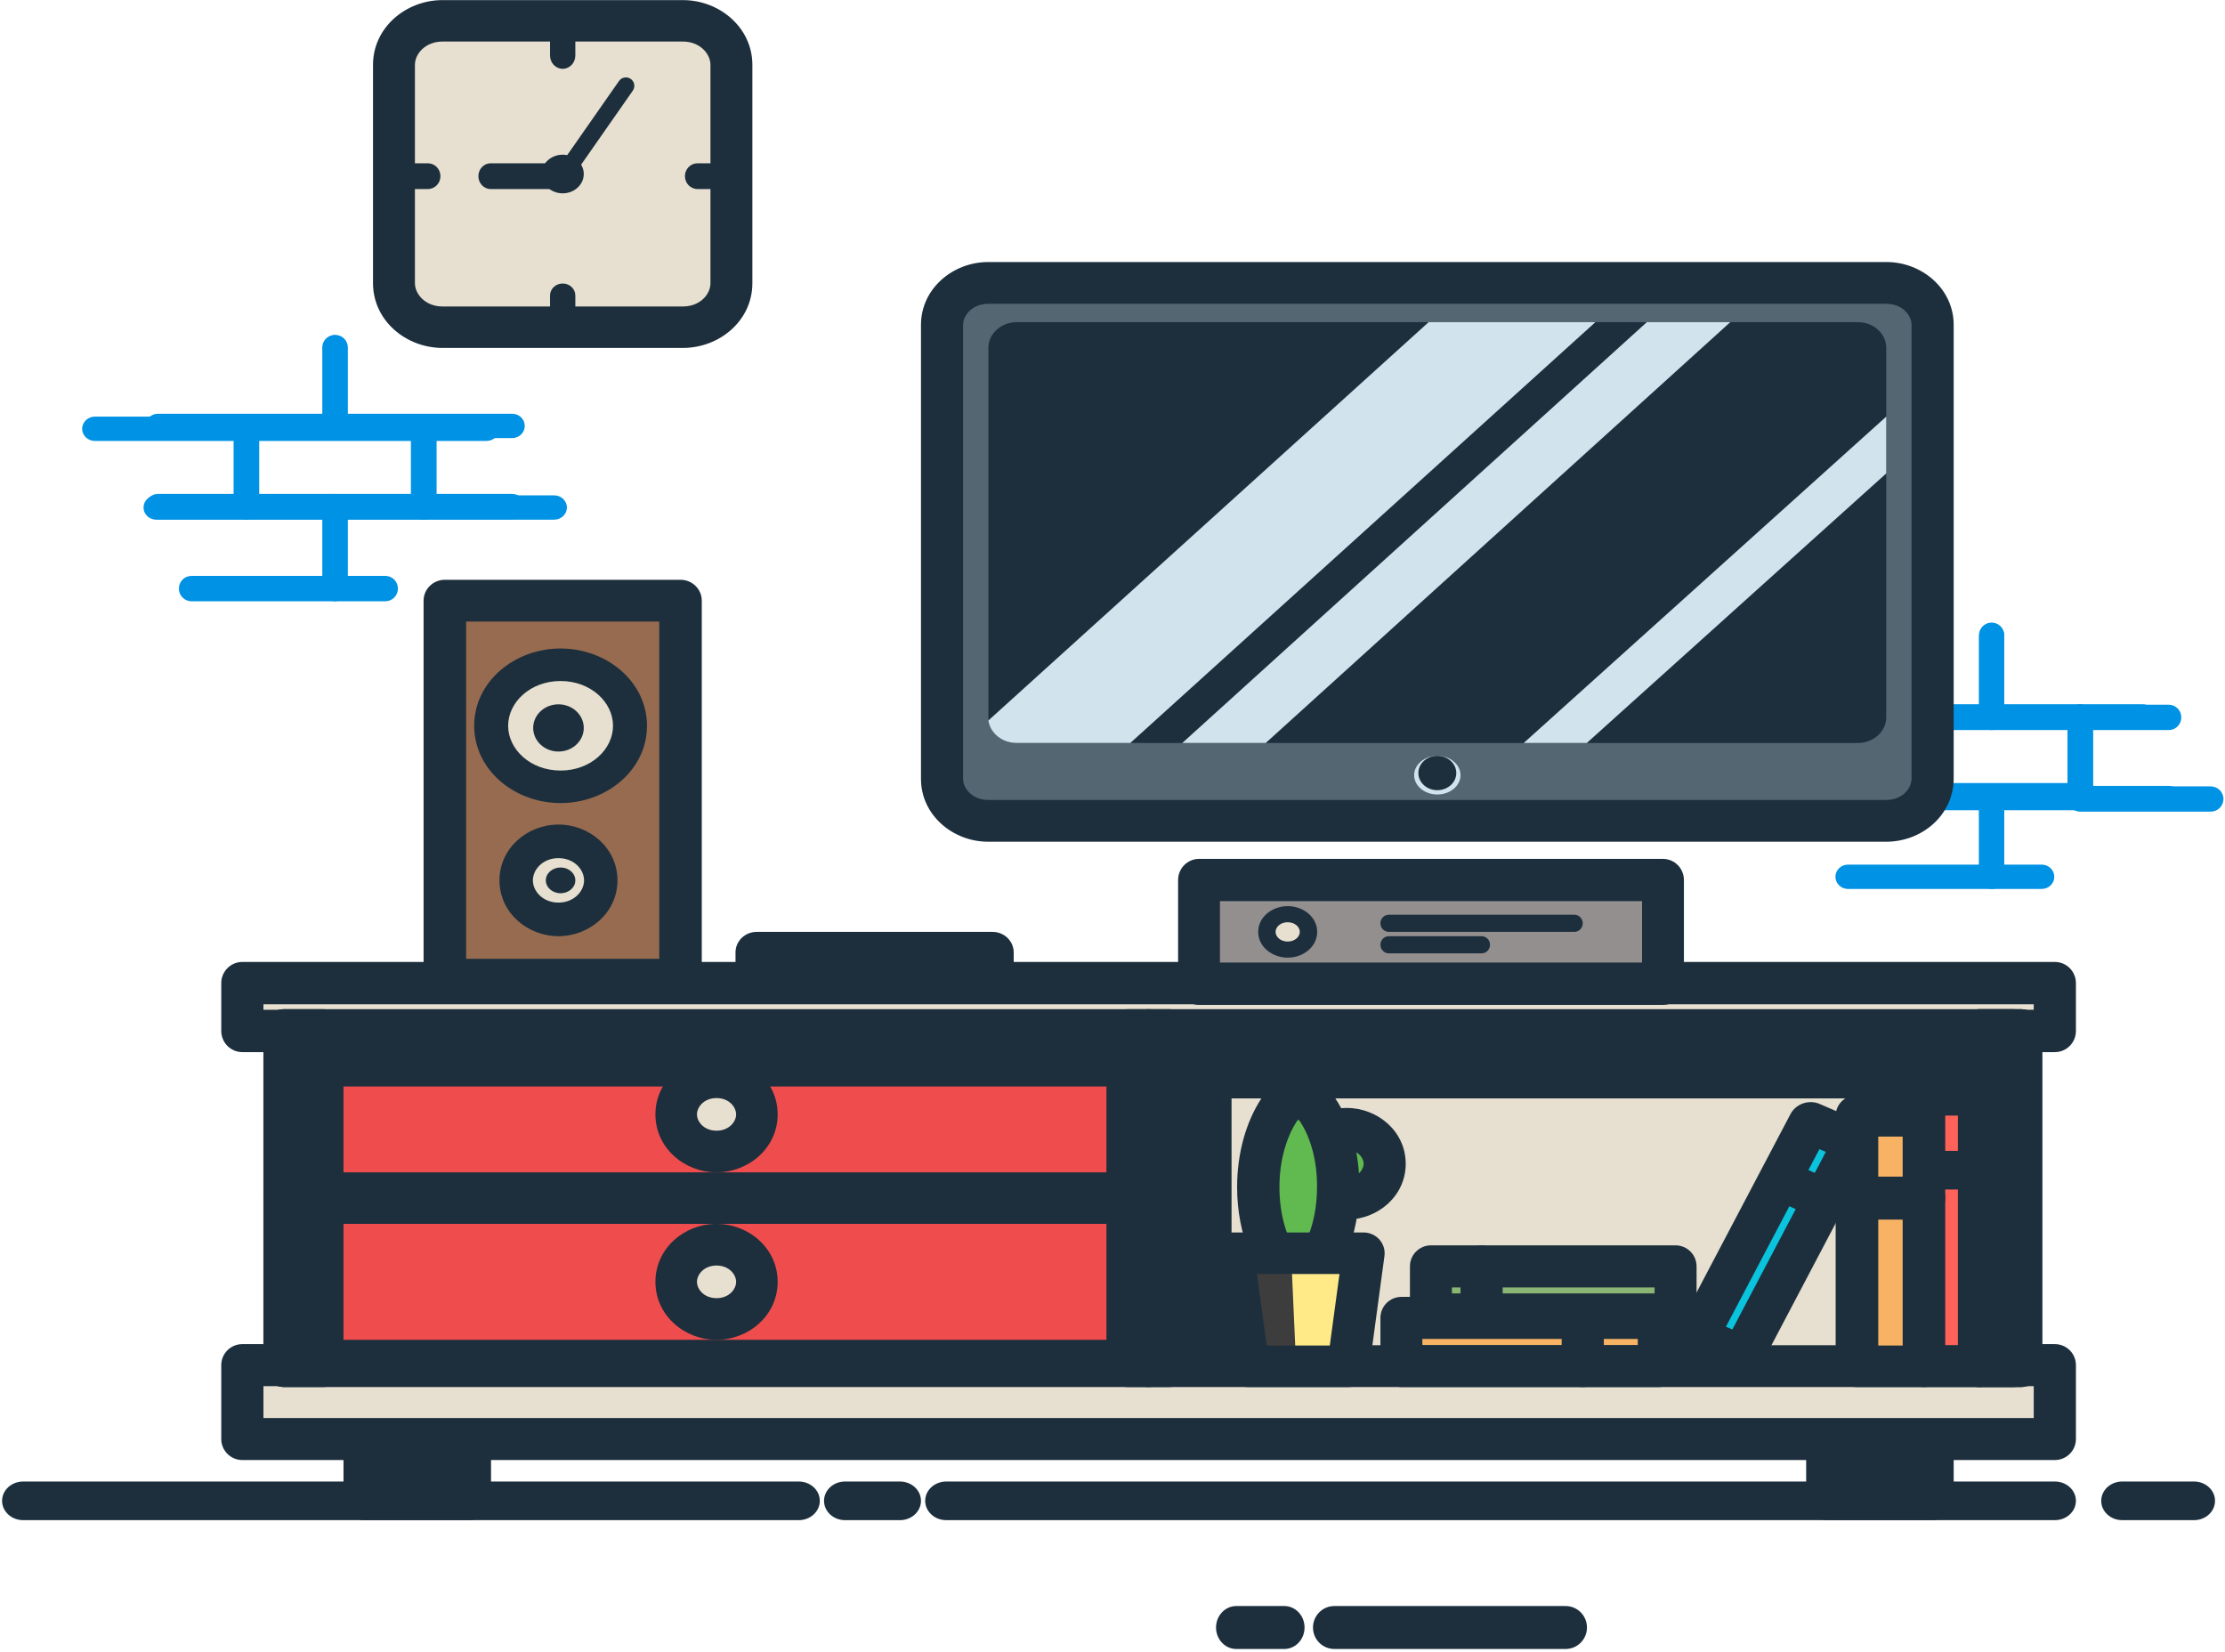<svg width="524" height="389" viewBox="0 0 524 389" fill="none" xmlns="http://www.w3.org/2000/svg">
<path fill-rule="evenodd" clip-rule="evenodd" d="M78.932 78.895C80.565 78.895 81.889 80.178 81.889 81.761V100.297C81.889 101.879 80.565 103.162 78.932 103.162H37.197C35.564 103.162 34.24 101.879 34.24 100.297C34.24 98.714 35.564 97.431 37.197 97.431H75.975V81.761C75.975 80.178 77.299 78.895 78.932 78.895Z" fill="#0092E4"/>
<path fill-rule="evenodd" clip-rule="evenodd" d="M78.89 78.895C80.523 78.895 81.847 80.178 81.847 81.761V97.431H120.625C122.258 97.431 123.582 98.714 123.582 100.297C123.582 101.879 122.258 103.162 120.625 103.162H78.89C77.257 103.162 75.933 101.879 75.933 100.297V81.761C75.933 80.178 77.257 78.895 78.89 78.895Z" fill="#0092E4"/>
<path fill-rule="evenodd" clip-rule="evenodd" d="M55.086 100.972C55.086 99.39 56.41 98.107 58.043 98.107H99.778C101.411 98.107 102.735 99.39 102.735 100.972V119.509C102.735 121.091 101.411 122.374 99.778 122.374H58.043C56.41 122.374 55.086 121.091 55.086 119.509V100.972ZM61.001 103.838V116.643H96.821V103.838H61.001Z" fill="#0092E4"/>
<path fill-rule="evenodd" clip-rule="evenodd" d="M75.933 119.292C75.933 117.644 77.257 116.307 78.89 116.307H120.625C122.258 116.307 123.582 117.644 123.582 119.292C123.582 120.941 122.258 122.277 120.625 122.277H81.847V135.616H90.756C92.389 135.616 93.713 136.952 93.713 138.601C93.713 140.25 92.389 141.586 90.756 141.586H78.89C77.257 141.586 75.933 140.25 75.933 138.601V119.292Z" fill="#0092E4"/>
<path fill-rule="evenodd" clip-rule="evenodd" d="M34.24 119.292C34.24 117.644 35.564 116.307 37.197 116.307H78.932C80.565 116.307 81.889 117.644 81.889 119.292V138.601C81.889 140.25 80.565 141.586 78.932 141.586H45.085C43.452 141.586 42.128 140.25 42.128 138.601C42.128 136.952 43.452 135.616 45.085 135.616H75.975V122.277H37.197C35.564 122.277 34.24 120.941 34.24 119.292Z" fill="#0092E4"/>
<path fill-rule="evenodd" clip-rule="evenodd" d="M19.349 100.972C19.349 99.39 20.694 98.107 22.354 98.107H58.038C59.697 98.107 61.042 99.39 61.042 100.972V119.509C61.042 121.091 59.697 122.374 58.038 122.374H36.806C35.146 122.374 33.801 121.091 33.801 119.509C33.801 117.926 35.146 116.643 36.806 116.643H55.034V103.838H22.354C20.694 103.838 19.349 102.555 19.349 100.972Z" fill="#0092E4"/>
<path fill-rule="evenodd" clip-rule="evenodd" d="M96.779 100.972C96.779 99.39 98.128 98.107 99.792 98.107H114.56C116.224 98.107 117.573 99.39 117.573 100.972C117.573 102.555 116.224 103.838 114.56 103.838H102.805V116.643H130.496C132.16 116.643 133.509 117.926 133.509 119.509C133.509 121.091 132.16 122.374 130.496 122.374H99.792C98.128 122.374 96.779 121.091 96.779 119.509V100.972Z" fill="#0092E4"/>
<path fill-rule="evenodd" clip-rule="evenodd" d="M469.059 146.642C470.692 146.642 472.016 147.978 472.016 149.627V168.935C472.016 170.584 470.692 171.92 469.059 171.92H427.324C425.691 171.92 424.367 170.584 424.367 168.935C424.367 167.287 425.691 165.95 427.324 165.95H466.102V149.627C466.102 147.978 467.426 146.642 469.059 146.642Z" fill="#0092E4"/>
<path fill-rule="evenodd" clip-rule="evenodd" d="M469.021 146.642C470.657 146.642 471.983 147.978 471.983 149.627V165.95H510.748C512.383 165.95 513.709 167.287 513.709 168.935C513.709 170.584 512.383 171.92 510.748 171.92H469.021C467.386 171.92 466.06 170.584 466.06 168.935V149.627C466.06 147.978 467.386 146.642 469.021 146.642Z" fill="#0092E4"/>
<path fill-rule="evenodd" clip-rule="evenodd" d="M445.214 168.719C445.214 167.137 446.537 165.854 448.171 165.854H489.906C491.539 165.854 492.863 167.137 492.863 168.719V187.255C492.863 188.838 491.539 190.121 489.906 190.121H448.171C446.537 190.121 445.214 188.838 445.214 187.255V168.719ZM451.128 171.585V184.39H486.948V171.585H451.128Z" fill="#0092E4"/>
<path fill-rule="evenodd" clip-rule="evenodd" d="M466.06 187.931C466.06 186.348 467.386 185.065 469.021 185.065H510.748C512.383 185.065 513.709 186.348 513.709 187.931C513.709 189.514 512.383 190.797 510.748 190.797H471.983V203.602H480.837C482.473 203.602 483.798 204.884 483.798 206.467C483.798 208.05 482.473 209.333 480.837 209.333H469.021C467.386 209.333 466.06 208.05 466.06 206.467V187.931Z" fill="#0092E4"/>
<path fill-rule="evenodd" clip-rule="evenodd" d="M424.367 187.931C424.367 186.348 425.691 185.065 427.324 185.065H469.059C470.692 185.065 472.016 186.348 472.016 187.931V206.467C472.016 208.05 470.692 209.333 469.059 209.333H435.213C433.579 209.333 432.255 208.05 432.255 206.467C432.255 204.884 433.579 203.602 435.213 203.602H466.102V190.797H427.324C425.691 190.797 424.367 189.514 424.367 187.931Z" fill="#0092E4"/>
<path fill-rule="evenodd" clip-rule="evenodd" d="M409.477 168.831C409.477 167.187 410.824 165.854 412.486 165.854H448.161C449.822 165.854 451.17 167.187 451.17 168.831V188.154C451.17 189.799 449.822 191.132 448.161 191.132H426.961C425.3 191.132 423.952 189.799 423.952 188.154C423.952 186.51 425.3 185.177 426.961 185.177H445.152V171.809H412.486C410.824 171.809 409.477 170.476 409.477 168.831Z" fill="#8DC6BF"/>
<path fill-rule="evenodd" clip-rule="evenodd" d="M486.906 168.831C486.906 167.187 488.258 165.854 489.925 165.854H504.652C506.319 165.854 507.67 167.187 507.67 168.831C507.67 170.476 506.319 171.809 504.652 171.809H492.943V185.177H520.618C522.285 185.177 523.636 186.51 523.636 188.154C523.636 189.799 522.285 191.132 520.618 191.132H489.925C488.258 191.132 486.906 189.799 486.906 188.154V168.831Z" fill="#0092E4"/>
<path fill-rule="evenodd" clip-rule="evenodd" d="M494.848 353.421C494.848 350.908 497.062 348.871 499.793 348.871H516.705C519.437 348.871 521.651 350.908 521.651 353.421C521.651 355.934 519.437 357.971 516.705 357.971H499.793C497.062 357.971 494.848 355.934 494.848 353.421Z" fill="#1D2F3D"/>
<path fill-rule="evenodd" clip-rule="evenodd" d="M217.887 353.421C217.887 350.908 220.11 348.871 222.852 348.871H483.927C486.669 348.871 488.892 350.908 488.892 353.421C488.892 355.934 486.669 357.971 483.927 357.971H222.852C220.11 357.971 217.887 355.934 217.887 353.421Z" fill="#1D2F3D"/>
<path fill-rule="evenodd" clip-rule="evenodd" d="M194.063 353.421C194.063 350.908 196.279 348.871 199.012 348.871H211.945C214.679 348.871 216.895 350.908 216.895 353.421C216.895 355.934 214.679 357.971 211.945 357.971H199.012C196.279 357.971 194.063 355.934 194.063 353.421Z" fill="#1D2F3D"/>
<path fill-rule="evenodd" clip-rule="evenodd" d="M0.488 353.421C0.488 350.908 2.715 348.871 5.462 348.871H188.096C190.843 348.871 193.07 350.908 193.07 353.421C193.07 355.934 190.843 357.971 188.096 357.971H5.462C2.715 357.971 0.488 355.934 0.488 353.421Z" fill="#1D2F3D"/>
<path fill-rule="evenodd" clip-rule="evenodd" d="M425.36 338.543C425.36 335.871 427.606 333.704 430.377 333.704H455.086C457.857 333.704 460.104 335.871 460.104 338.543V353.132C460.104 355.805 457.857 357.971 455.086 357.971H430.377C427.606 357.971 425.36 355.805 425.36 353.132V338.543ZM435.394 343.383V348.292H450.069V343.383H435.394Z" fill="#1D2F3D"/>
<path d="M455.14 338.76H430.323V352.916H455.14V338.76Z" fill="#1D2F3D"/>
<path fill-rule="evenodd" clip-rule="evenodd" d="M80.896 338.543C80.896 335.871 83.142 333.704 85.913 333.704H110.623C113.394 333.704 115.64 335.871 115.64 338.543V353.132C115.64 355.805 113.394 357.971 110.623 357.971H85.913C83.142 357.971 80.896 355.805 80.896 353.132V338.543ZM90.931 343.383V348.292H105.606V343.383H90.931Z" fill="#1D2F3D"/>
<path d="M110.677 338.76H85.86V352.916H110.677V338.76Z" fill="#1D2F3D"/>
<path d="M483.928 321.57H57.072V338.76H483.928V321.57Z" fill="#E7E0D0"/>
<path fill-rule="evenodd" clip-rule="evenodd" d="M52.108 321.463C52.108 318.73 54.332 316.514 57.075 316.514H483.925C486.668 316.514 488.892 318.73 488.892 321.463V338.867C488.892 341.6 486.668 343.815 483.925 343.815H57.075C54.332 343.815 52.108 341.6 52.108 338.867V321.463ZM62.042 326.412V333.918H478.958V326.412H62.042Z" fill="#1D2F3D"/>
<path d="M483.928 231.578H57.072V242.701H483.928V231.578Z" fill="#E7E0D0"/>
<path fill-rule="evenodd" clip-rule="evenodd" d="M52.108 231.506C52.108 228.754 54.332 226.522 57.075 226.522H483.925C486.668 226.522 488.892 228.754 488.892 231.506V242.773C488.892 245.525 486.668 247.756 483.925 247.756H57.075C54.332 247.756 52.108 245.525 52.108 242.773V231.506ZM62.042 236.489V237.789H478.958V236.489H62.042Z" fill="#1D2F3D"/>
<path d="M474.002 242.701H270.5V321.57H474.002V242.701Z" fill="#E7E0D0"/>
<path fill-rule="evenodd" clip-rule="evenodd" d="M265.537 242.567C265.537 239.849 267.757 237.645 270.495 237.645H474.006C476.745 237.645 478.965 239.849 478.965 242.567V321.703C478.965 324.422 476.745 326.626 474.006 326.626H270.495C267.757 326.626 265.537 324.422 265.537 321.703V242.567ZM275.454 247.49V316.781H469.047V247.49H275.454Z" fill="#1D2F3D"/>
<path d="M474.002 242.701H270.5V321.57H290.036V258.659H474.002V242.701Z" fill="#1D2F3D"/>
<path d="M270.5 242.701H66.999V282.135H270.5V242.701Z" fill="#FE615A"/>
<path d="M270.5 242.701H66.999V282.135H270.5V242.701Z" fill="#EF4D4D"/>
<path d="M270.5 276.068H66.999V282.135H270.5V276.068Z" fill="#1D2F3D"/>
<path d="M270.5 242.701H66.999V255.846H270.5V242.701Z" fill="#1D2F3D"/>
<path fill-rule="evenodd" clip-rule="evenodd" d="M62.035 242.581C62.035 239.855 64.255 237.645 66.994 237.645H270.505C273.243 237.645 275.463 239.855 275.463 242.581V282.255C275.463 284.981 273.243 287.191 270.505 287.191H66.994C64.255 287.191 62.035 284.981 62.035 282.255V242.581ZM71.953 247.516V277.32H265.546V247.516H71.953Z" fill="#1D2F3D"/>
<path d="M270.5 282.135H66.999V321.57H270.5V282.135Z" fill="#EF4D4D"/>
<path d="M270.5 315.503H66.999V321.57H270.5V315.503Z" fill="#1D2F3D"/>
<path d="M270.5 282.135H66.999V288.202H270.5V282.135Z" fill="#1D2F3D"/>
<path fill-rule="evenodd" clip-rule="evenodd" d="M62.035 282.015C62.035 279.289 64.255 277.08 66.994 277.08H270.505C273.243 277.08 275.463 279.289 275.463 282.015V321.69C275.463 324.416 273.243 326.626 270.505 326.626H66.994C64.255 326.626 62.035 324.416 62.035 321.69V282.015ZM71.953 286.951V316.754H265.546V286.951H71.953Z" fill="#1D2F3D"/>
<path d="M75.933 242.701H66.999V321.57H75.933V242.701Z" fill="#E7E0D0"/>
<path fill-rule="evenodd" clip-rule="evenodd" d="M62.035 242.567C62.035 239.849 64.192 237.645 66.853 237.645H76.079C78.739 237.645 80.896 239.849 80.896 242.567V321.703C80.896 324.422 78.739 326.626 76.079 326.626H66.853C64.192 326.626 62.035 324.422 62.035 321.703V242.567Z" fill="#1D2F3D"/>
<path d="M275.463 242.701H265.537V321.57H275.463V242.701Z" fill="#E7E0D0"/>
<path fill-rule="evenodd" clip-rule="evenodd" d="M260.573 242.567C260.573 239.849 262.843 237.645 265.644 237.645H275.356C278.157 237.645 280.427 239.849 280.427 242.567V321.703C280.427 324.422 278.157 326.626 275.356 326.626H265.644C262.843 326.626 260.573 324.422 260.573 321.703V242.567Z" fill="#1D2F3D"/>
<path fill-rule="evenodd" clip-rule="evenodd" d="M461.096 242.567C461.096 239.849 463.367 237.645 466.167 237.645H475.879C478.68 237.645 480.95 239.849 480.95 242.567V321.703C480.95 324.422 478.68 326.626 475.879 326.626H466.167C463.367 326.626 461.096 324.422 461.096 321.703V242.567Z" fill="#1D2F3D"/>
<path d="M391.608 207.31H282.412V231.578H391.608V207.31Z" fill="#938F8F"/>
<path d="M391.608 226.522H282.412V231.578H391.608V226.522Z" fill="#938F8F"/>
<path d="M391.608 207.31H282.412V212.366H391.608V207.31Z" fill="#AAAAAA"/>
<path fill-rule="evenodd" clip-rule="evenodd" d="M277.449 207.238C277.449 204.486 279.655 202.255 282.376 202.255H391.644C394.366 202.255 396.572 204.486 396.572 207.238V231.65C396.572 234.403 394.366 236.634 391.644 236.634H282.376C279.655 236.634 277.449 234.403 277.449 231.65V207.238ZM287.304 212.222V226.667H386.717V212.222H287.304Z" fill="#1D2F3D"/>
<path fill-rule="evenodd" clip-rule="evenodd" d="M325.098 217.422C325.098 216.305 325.987 215.4 327.084 215.4H370.761C371.858 215.4 372.747 216.305 372.747 217.422C372.747 218.539 371.858 219.444 370.761 219.444H327.084C325.987 219.444 325.098 218.539 325.098 217.422Z" fill="#1D2F3D"/>
<path fill-rule="evenodd" clip-rule="evenodd" d="M325.098 222.478C325.098 221.361 325.986 220.455 327.081 220.455H348.924C350.02 220.455 350.908 221.361 350.908 222.478C350.908 223.595 350.02 224.5 348.924 224.5H327.081C325.986 224.5 325.098 223.595 325.098 222.478Z" fill="#1D2F3D"/>
<path d="M303.259 223.489C306 223.489 308.222 221.678 308.222 219.444C308.222 217.211 306 215.4 303.259 215.4C300.518 215.4 298.295 217.211 298.295 219.444C298.295 221.678 300.518 223.489 303.259 223.489Z" fill="#E7E0D0"/>
<path fill-rule="evenodd" clip-rule="evenodd" d="M303.259 217.172C301.514 217.172 300.405 218.338 300.405 219.444C300.405 220.55 301.514 221.717 303.259 221.717C305.003 221.717 306.113 220.55 306.113 219.444C306.113 218.338 305.003 217.172 303.259 217.172ZM296.31 219.444C296.31 215.944 299.589 213.377 303.259 213.377C306.928 213.377 310.208 215.944 310.208 219.444C310.208 222.944 306.928 225.511 303.259 225.511C299.589 225.511 296.31 222.944 296.31 219.444Z" fill="#1D2F3D"/>
<path d="M444.219 193.154H232.712C226.742 193.154 221.858 188.715 221.858 183.29V76.626C221.858 71.2 226.742 66.761 232.712 66.761H444.287C450.256 66.761 455.14 71.2 455.14 76.626V183.29C455.073 188.777 450.256 193.154 444.219 193.154Z" fill="#546672"/>
<path d="M444.219 185.823H232.712C226.742 185.823 221.858 181.387 221.858 175.965V183.297C221.858 188.718 226.742 193.154 232.712 193.154H444.287C450.256 193.154 455.14 188.718 455.14 183.297V175.965C455.073 181.387 450.256 185.823 444.219 185.823Z" fill="#546672"/>
<path d="M444.219 66.761H232.712C226.742 66.761 221.858 71.129 221.858 76.468V81.928C221.858 76.59 226.742 72.221 232.712 72.221H444.287C450.256 72.221 455.14 76.59 455.14 81.928V76.468C455.073 71.069 450.256 66.761 444.219 66.761Z" fill="#546672"/>
<path d="M232.778 168.918V81.897C232.778 78.571 235.772 75.862 239.447 75.862H437.551C441.226 75.862 444.221 78.571 444.221 81.897V168.918C444.221 172.244 441.226 174.954 437.551 174.954H239.447C235.772 174.954 232.778 172.244 232.778 168.918Z" fill="#1D2F3D"/>
<path fill-rule="evenodd" clip-rule="evenodd" d="M232.708 71.544C229.069 71.544 226.812 74.178 226.812 76.511V183.405C226.812 185.738 229.069 188.371 232.708 188.371H444.223C447.9 188.371 450.141 185.818 450.186 183.369V76.511C450.186 74.178 447.929 71.544 444.291 71.544H232.708ZM216.895 76.511C216.895 67.97 224.406 61.705 232.708 61.705H444.291C452.592 61.705 460.104 67.97 460.104 76.511V183.405C460.104 183.425 460.104 183.445 460.103 183.465C459.998 192.007 452.609 198.21 444.223 198.21H232.708C224.406 198.21 216.895 191.946 216.895 183.405V76.511Z" fill="#1D2F3D"/>
<path d="M338.499 187.088C341.515 187.088 343.959 185.05 343.959 182.537C343.959 180.024 341.515 177.987 338.499 177.987C335.484 177.987 333.039 180.024 333.039 182.537C333.039 185.05 335.484 187.088 338.499 187.088Z" fill="#D1E3ED"/>
<path d="M338.499 186.076C340.966 186.076 342.966 184.266 342.966 182.032C342.966 179.798 340.966 177.987 338.499 177.987C336.032 177.987 334.032 179.798 334.032 182.032C334.032 184.266 336.032 186.076 338.499 186.076Z" fill="#1D2F3D"/>
<path d="M317.156 282.135C322.091 282.135 326.091 278.514 326.091 274.046C326.091 269.579 322.091 265.957 317.156 265.957C312.222 265.957 308.222 269.579 308.222 274.046C308.222 278.514 312.222 282.135 317.156 282.135Z" fill="#61BA4F"/>
<path fill-rule="evenodd" clip-rule="evenodd" d="M317.156 270.792C314.545 270.792 313.165 272.638 313.165 274.046C313.165 275.454 314.545 277.3 317.156 277.3C319.767 277.3 321.148 275.454 321.148 274.046C321.148 272.638 319.767 270.792 317.156 270.792ZM303.259 274.046C303.259 266.397 309.888 260.901 317.156 260.901C324.425 260.901 331.054 266.397 331.054 274.046C331.054 281.695 324.425 287.191 317.156 287.191C309.888 287.191 303.259 281.695 303.259 274.046Z" fill="#1D2F3D"/>
<path d="M310.318 261.462C307.994 258.018 303.553 258.018 301.23 261.462C298.223 266.013 296.31 272.409 296.31 279.542C296.31 289.751 300.205 298.545 305.74 302.358C311.274 298.545 315.169 289.751 315.169 279.542C315.238 272.409 313.324 265.951 310.318 261.462Z" fill="#61BA4F"/>
<path fill-rule="evenodd" clip-rule="evenodd" d="M305.774 253.823C309.281 253.823 312.467 255.645 314.465 258.63L314.474 258.644C318.093 264.092 320.204 271.57 320.133 279.559C320.127 290.725 315.94 301.424 308.605 306.518C306.886 307.713 304.593 307.713 302.874 306.518C295.534 301.421 291.346 290.711 291.346 279.536C291.346 271.553 293.46 264.158 297.056 258.67L297.082 258.63C299.08 255.645 302.266 253.823 305.774 253.823ZM305.407 264.049C303.012 267.717 301.315 273.18 301.315 279.536C301.315 286.41 303.246 292.002 305.74 295.507C308.233 292.002 310.165 286.41 310.165 279.536L310.165 279.49C310.225 273.139 308.522 267.639 306.147 264.059C305.976 263.805 305.837 263.715 305.792 263.69C305.785 263.686 305.779 263.683 305.774 263.68C305.769 263.683 305.762 263.686 305.755 263.69C305.711 263.714 305.575 263.802 305.407 264.049ZM305.793 263.673L305.791 263.673L305.793 263.673ZM305.756 263.673L305.754 263.673L305.756 263.673Z" fill="#1D2F3D"/>
<path d="M317.527 321.57H293.954L290.354 294.269H321.127L317.527 321.57Z" fill="#FFEA87"/>
<path d="M290.354 294.269L293.77 321.57H305.244L304.019 294.269H290.354Z" fill="#3D3D3D"/>
<path fill-rule="evenodd" clip-rule="evenodd" d="M286.62 291.895C287.563 290.833 288.924 290.225 290.356 290.225H321.125C322.557 290.225 323.918 290.833 324.861 291.895C325.804 292.956 326.236 294.367 326.047 295.765L322.447 322.379C322.118 324.81 320.014 326.626 317.525 326.626H293.956C291.467 326.626 289.363 324.81 289.034 322.379L285.434 295.765C285.245 294.367 285.677 292.956 286.62 291.895ZM296.027 300.012L298.303 316.839H313.178L315.454 300.012H296.027Z" fill="#1D2F3D"/>
<path d="M466.06 257.868H453.155V321.57H466.06V257.868Z" fill="#FF6259"/>
<path fill-rule="evenodd" clip-rule="evenodd" d="M448.192 257.754C448.192 255.025 450.35 252.812 453.012 252.812H466.203C468.865 252.812 471.023 255.025 471.023 257.754V321.684C471.023 324.413 468.865 326.626 466.203 326.626H453.012C450.35 326.626 448.192 324.413 448.192 321.684V257.754ZM457.833 262.696V316.742H461.382V262.696H457.833Z" fill="#1D2F3D"/>
<path d="M453.155 261.912H437.272V321.57H453.155V261.912Z" fill="#F7B363"/>
<path fill-rule="evenodd" clip-rule="evenodd" d="M432.308 262.759C432.308 260.058 434.554 257.868 437.324 257.868H453.103C455.873 257.868 458.118 260.058 458.118 262.759V321.735C458.118 324.436 455.873 326.626 453.103 326.626H437.324C434.554 326.626 432.308 324.436 432.308 321.735V262.759ZM442.339 267.65V316.843H448.088V267.65H442.339Z" fill="#1D2F3D"/>
<path d="M436.828 268.87L426.225 264.294L399.637 314.795L410.24 319.372L436.828 268.87Z" fill="#0AC4DD"/>
<path fill-rule="evenodd" clip-rule="evenodd" d="M421.677 262.331C422.94 259.932 426 258.866 428.512 259.95L439.115 264.526C441.627 265.61 442.638 268.434 441.375 270.833L414.787 321.334C413.524 323.734 410.465 324.8 407.953 323.716L397.349 319.139C394.838 318.056 393.826 315.232 395.09 312.833L421.677 262.331ZM428.484 270.601L406.471 312.414L407.98 313.065L429.994 271.252L428.484 270.601Z" fill="#1D2F3D"/>
<path d="M390.615 310.447H330.061V321.57H390.615V310.447Z" fill="#F7B363"/>
<path fill-rule="evenodd" clip-rule="evenodd" d="M325.098 310.346C325.098 307.61 327.309 305.392 330.037 305.392H390.64C393.368 305.392 395.579 307.61 395.579 310.346V321.671C395.579 324.408 393.368 326.626 390.64 326.626H330.037C327.309 326.626 325.098 324.408 325.098 321.671V310.346ZM334.975 315.3V316.717H385.701V315.3H334.975Z" fill="#1D2F3D"/>
<path d="M394.586 299.325H337.01V310.447H394.586V299.325Z" fill="#8BB572"/>
<path fill-rule="evenodd" clip-rule="evenodd" d="M332.047 298.212C332.047 295.476 334.26 293.258 336.99 293.258H394.606C397.337 293.258 399.55 295.476 399.55 298.212V309.538C399.55 312.274 397.337 314.492 394.606 314.492H336.99C334.26 314.492 332.047 312.274 332.047 309.538V298.212ZM341.933 303.167V304.583H389.663V303.167H341.933Z" fill="#1D2F3D"/>
<path d="M160.311 141.586H104.721V230.567H160.311V141.586Z" fill="#976B50"/>
<path d="M160.311 141.586H104.721V230.567H160.311V141.586Z" fill="#976B50"/>
<path d="M160.311 141.586H104.721V147.653H160.311V141.586Z" fill="#976B50"/>
<path d="M160.311 223.489H104.721V230.567H160.311V223.489Z" fill="#976B50"/>
<path fill-rule="evenodd" clip-rule="evenodd" d="M99.757 141.448C99.757 138.732 102 136.53 104.766 136.53H160.266C163.032 136.53 165.275 138.732 165.275 141.448V230.705C165.275 233.421 163.032 235.623 160.266 235.623H104.766C102 235.623 99.757 233.421 99.757 230.705V141.448ZM109.775 146.366V225.787H155.257V146.366H109.775Z" fill="#1D2F3D"/>
<path d="M132.02 186.076C141.066 186.076 148.399 179.512 148.399 171.415C148.399 163.317 141.066 156.753 132.02 156.753C122.974 156.753 115.64 163.317 115.64 171.415C115.64 179.512 122.974 186.076 132.02 186.076Z" fill="#E7E0D0"/>
<path d="M115.64 170.909C115.64 163.091 122.973 156.753 132.02 156.753C141.066 156.753 148.399 163.091 148.399 170.909H115.64Z" fill="#E7E0D0"/>
<path fill-rule="evenodd" clip-rule="evenodd" d="M132.02 160.368C124.871 160.368 119.671 165.389 119.671 170.909C119.671 176.429 124.871 181.45 132.02 181.45C139.169 181.45 144.369 176.429 144.369 170.909C144.369 165.389 139.169 160.368 132.02 160.368ZM111.67 170.909C111.67 160.556 121.109 152.709 132.02 152.709C142.93 152.709 152.37 160.556 152.37 170.909C152.37 181.263 142.93 189.11 132.02 189.11C121.109 189.11 111.67 181.263 111.67 170.909Z" fill="#1D2F3D"/>
<path d="M131.523 176.976C134.813 176.976 137.48 174.486 137.48 171.415C137.48 168.343 134.813 165.854 131.523 165.854C128.234 165.854 125.567 168.343 125.567 171.415C125.567 174.486 128.234 176.976 131.523 176.976Z" fill="#1D2F3D"/>
<path d="M131.523 216.411C137.006 216.411 141.45 212.336 141.45 207.311C141.45 202.285 137.006 198.21 131.523 198.21C126.041 198.21 121.596 202.285 121.596 207.311C121.596 212.336 126.041 216.411 131.523 216.411Z" fill="#E7E0D0"/>
<path d="M121.596 207.311C121.596 202.268 126.023 198.21 131.523 198.21C137.023 198.21 141.45 202.268 141.45 207.311H121.596Z" fill="#E7E0D0"/>
<path d="M132.02 210.344C133.939 210.344 135.494 208.986 135.494 207.311C135.494 205.635 133.939 204.277 132.02 204.277C130.101 204.277 128.545 205.635 128.545 207.311C128.545 208.986 130.101 210.344 132.02 210.344Z" fill="#1D2F3D"/>
<path fill-rule="evenodd" clip-rule="evenodd" d="M131.523 202.076C127.872 202.076 125.498 204.731 125.498 207.311C125.498 209.89 127.872 212.545 131.523 212.545C135.174 212.545 137.549 209.89 137.549 207.311C137.549 204.731 135.174 202.076 131.523 202.076ZM117.626 207.311C117.626 199.74 124.171 194.166 131.523 194.166C138.876 194.166 145.421 199.74 145.421 207.311C145.421 214.882 138.876 220.455 131.523 220.455C124.171 220.455 117.626 214.882 117.626 207.311Z" fill="#1D2F3D"/>
<path d="M160.821 77.884H104.211C97.936 77.884 92.808 73.183 92.808 67.43V15.535C92.808 9.782 97.936 5.081 104.211 5.081H160.821C167.096 5.081 172.224 9.782 172.224 15.535V67.43C172.224 73.245 167.096 77.884 160.821 77.884Z" fill="#E7E0D0"/>
<path d="M160.821 5.081H104.211C97.936 5.081 92.808 9.658 92.808 15.259V24.293C92.808 18.692 97.936 14.115 104.211 14.115H160.821C167.096 14.115 172.224 18.692 172.224 24.293V15.259C172.224 9.658 167.096 5.081 160.821 5.081Z" fill="#E7E0D0"/>
<path fill-rule="evenodd" clip-rule="evenodd" d="M104.192 9.786C100.233 9.786 97.716 12.643 97.716 15.264V66.69C97.716 69.311 100.233 72.168 104.192 72.168H160.841C164.819 72.168 167.316 69.354 167.316 66.69V15.264C167.316 12.643 164.799 9.786 160.841 9.786H104.192ZM87.845 15.264C87.845 6.485 95.592 0.025 104.192 0.025H160.841C169.441 0.025 177.187 6.485 177.187 15.264V66.69C177.187 75.548 169.421 81.928 160.841 81.928H104.192C95.592 81.928 87.845 75.469 87.845 66.69V15.264Z" fill="#1D2F3D"/>
<path fill-rule="evenodd" clip-rule="evenodd" d="M112.662 41.483C112.662 39.807 113.955 38.449 115.55 38.449H132.606C134.201 38.449 135.494 39.807 135.494 41.483C135.494 43.158 134.201 44.516 132.606 44.516H115.55C113.955 44.516 112.662 43.158 112.662 41.483Z" fill="#1D2F3D"/>
<path fill-rule="evenodd" clip-rule="evenodd" d="M148.541 18.583C149.441 19.21 149.662 20.447 149.034 21.346L134.148 42.655C133.521 43.554 132.282 43.775 131.381 43.148C130.481 42.521 130.26 41.284 130.888 40.385L145.774 19.076C146.402 18.177 147.641 17.956 148.541 18.583Z" fill="#1D2F3D"/>
<path d="M475.987 242.701H466.06V321.57H475.987V242.701Z" fill="#E7E0D0"/>
<path fill-rule="evenodd" clip-rule="evenodd" d="M461.096 242.567C461.096 239.849 463.367 237.645 466.167 237.645H475.879C478.68 237.645 480.95 239.849 480.95 242.567V321.703C480.95 324.422 478.68 326.626 475.879 326.626H466.167C463.367 326.626 461.096 324.422 461.096 321.703V242.567Z" fill="#1D2F3D"/>
<path d="M168.749 271.013C173.958 271.013 178.18 267.165 178.18 262.418C178.18 257.671 173.958 253.823 168.749 253.823C163.541 253.823 159.319 257.671 159.319 262.418C159.319 267.165 163.541 271.013 168.749 271.013Z" fill="#E7E0D0"/>
<path fill-rule="evenodd" clip-rule="evenodd" d="M168.749 258.576C165.801 258.576 164.139 260.682 164.139 262.418C164.139 264.154 165.801 266.26 168.749 266.26C171.697 266.26 173.36 264.154 173.36 262.418C173.36 260.682 171.697 258.576 168.749 258.576ZM154.355 262.418C154.355 254.493 161.201 248.767 168.749 248.767C176.297 248.767 183.143 254.493 183.143 262.418C183.143 270.343 176.297 276.068 168.749 276.068C161.201 276.068 154.355 270.343 154.355 262.418Z" fill="#1D2F3D"/>
<path d="M168.749 310.447C173.958 310.447 178.18 306.599 178.18 301.853C178.18 297.106 173.958 293.258 168.749 293.258C163.541 293.258 159.319 297.106 159.319 301.853C159.319 306.599 163.541 310.447 168.749 310.447Z" fill="#E7E0D0"/>
<path fill-rule="evenodd" clip-rule="evenodd" d="M168.749 298.01C165.801 298.01 164.139 300.117 164.139 301.853C164.139 303.589 165.801 305.695 168.749 305.695C171.697 305.695 173.36 303.589 173.36 301.853C173.36 300.117 171.697 298.01 168.749 298.01ZM154.355 301.853C154.355 293.928 161.201 288.202 168.749 288.202C176.297 288.202 183.143 293.928 183.143 301.853C183.143 309.778 176.297 315.503 168.749 315.503C161.201 315.503 154.355 309.778 154.355 301.853Z" fill="#1D2F3D"/>
<path fill-rule="evenodd" clip-rule="evenodd" d="M448.192 275.563C448.192 273.05 450.35 271.013 453.012 271.013H466.203C468.865 271.013 471.023 273.05 471.023 275.563C471.023 278.076 468.865 280.113 466.203 280.113H453.012C450.35 280.113 448.192 278.076 448.192 275.563Z" fill="#1D2F3D"/>
<path fill-rule="evenodd" clip-rule="evenodd" d="M432.308 282.135C432.308 279.343 434.554 277.08 437.324 277.08H453.103C455.873 277.08 458.118 279.343 458.118 282.135C458.118 284.928 455.873 287.191 453.103 287.191H437.324C434.554 287.191 432.308 284.928 432.308 282.135Z" fill="#1D2F3D"/>
<path fill-rule="evenodd" clip-rule="evenodd" d="M414.844 275.915C415.906 273.482 418.729 272.374 421.15 273.441L431.429 277.973C433.85 279.04 434.951 281.878 433.89 284.311C432.828 286.745 430.005 287.852 427.584 286.785L417.305 282.253C414.884 281.186 413.783 278.348 414.844 275.915Z" fill="#1D2F3D"/>
<path d="M375.725 75.862H336.449L232.778 169.657C233.186 172.614 235.977 174.954 239.381 174.954H266.2L375.725 75.862Z" fill="#D1E3ED"/>
<path d="M278.442 174.954H298.091L407.491 75.862H387.841L278.442 174.954Z" fill="#D1E3ED"/>
<path d="M373.706 174.954L444.221 111.479V98.107L358.849 174.954H373.706Z" fill="#D1E3ED"/>
<path fill-rule="evenodd" clip-rule="evenodd" d="M348.922 293.258C351.664 293.258 353.886 295.476 353.886 298.212V309.538C353.886 312.274 351.664 314.492 348.922 314.492C346.181 314.492 343.959 312.274 343.959 309.538V298.212C343.959 295.476 346.181 293.258 348.922 293.258Z" fill="#1D2F3D"/>
<path fill-rule="evenodd" clip-rule="evenodd" d="M132.516 6.092C134.161 6.092 135.494 7.492 135.494 9.218V13.078C135.494 14.805 134.161 16.204 132.516 16.204C130.871 16.204 129.538 14.805 129.538 13.078V9.218C129.538 7.492 130.871 6.092 132.516 6.092Z" fill="#1D2F3D"/>
<path fill-rule="evenodd" clip-rule="evenodd" d="M132.516 66.761C134.161 66.761 135.494 68.021 135.494 69.574V73.049C135.494 74.602 134.161 75.862 132.516 75.862C130.871 75.862 129.538 74.602 129.538 73.049V69.574C129.538 68.021 130.871 66.761 132.516 66.761Z" fill="#1D2F3D"/>
<path fill-rule="evenodd" clip-rule="evenodd" d="M161.304 41.483C161.304 39.807 162.633 38.449 164.272 38.449H168.263C169.902 38.449 171.231 39.807 171.231 41.483C171.231 43.158 169.902 44.516 168.263 44.516H164.272C162.633 44.516 161.304 43.158 161.304 41.483Z" fill="#1D2F3D"/>
<path fill-rule="evenodd" clip-rule="evenodd" d="M93.801 41.483C93.801 39.807 95.13 38.449 96.769 38.449H100.761C102.399 38.449 103.728 39.807 103.728 41.483C103.728 43.158 102.399 44.516 100.761 44.516H96.769C95.13 44.516 93.801 43.158 93.801 41.483Z" fill="#1D2F3D"/>
<path d="M132.516 45.527C135.257 45.527 137.48 43.49 137.48 40.977C137.48 38.464 135.257 36.427 132.516 36.427C129.775 36.427 127.553 38.464 127.553 40.977C127.553 43.49 129.775 45.527 132.516 45.527Z" fill="#1D2F3D"/>
<path fill-rule="evenodd" clip-rule="evenodd" d="M372.747 305.392C375.488 305.392 377.711 307.636 377.711 310.405V321.613C377.711 324.381 375.488 326.626 372.747 326.626C370.006 326.626 367.784 324.381 367.784 321.613V310.405C367.784 307.636 370.006 305.392 372.747 305.392Z" fill="#1D2F3D"/>
<path fill-rule="evenodd" clip-rule="evenodd" d="M309.215 383.25C309.215 380.458 311.466 378.194 314.242 378.194H368.712C371.489 378.194 373.74 380.458 373.74 383.25C373.74 386.042 371.489 388.306 368.712 388.306H314.242C311.466 388.306 309.215 386.042 309.215 383.25Z" fill="#1D2F3D"/>
<path fill-rule="evenodd" clip-rule="evenodd" d="M286.383 383.25C286.383 380.458 288.514 378.194 291.142 378.194H302.47C305.099 378.194 307.23 380.458 307.23 383.25C307.23 386.042 305.099 388.306 302.47 388.306H291.142C288.514 388.306 286.383 386.042 286.383 383.25Z" fill="#1D2F3D"/>
<path fill-rule="evenodd" clip-rule="evenodd" d="M173.216 224.277C173.216 221.608 175.449 219.444 178.204 219.444H233.746C236.501 219.444 238.734 221.608 238.734 224.277V228.768C238.734 231.437 236.501 233.6 233.746 233.6H178.204C175.449 233.6 173.216 231.437 173.216 228.768V224.277Z" fill="#1D2F3D"/>
</svg>
